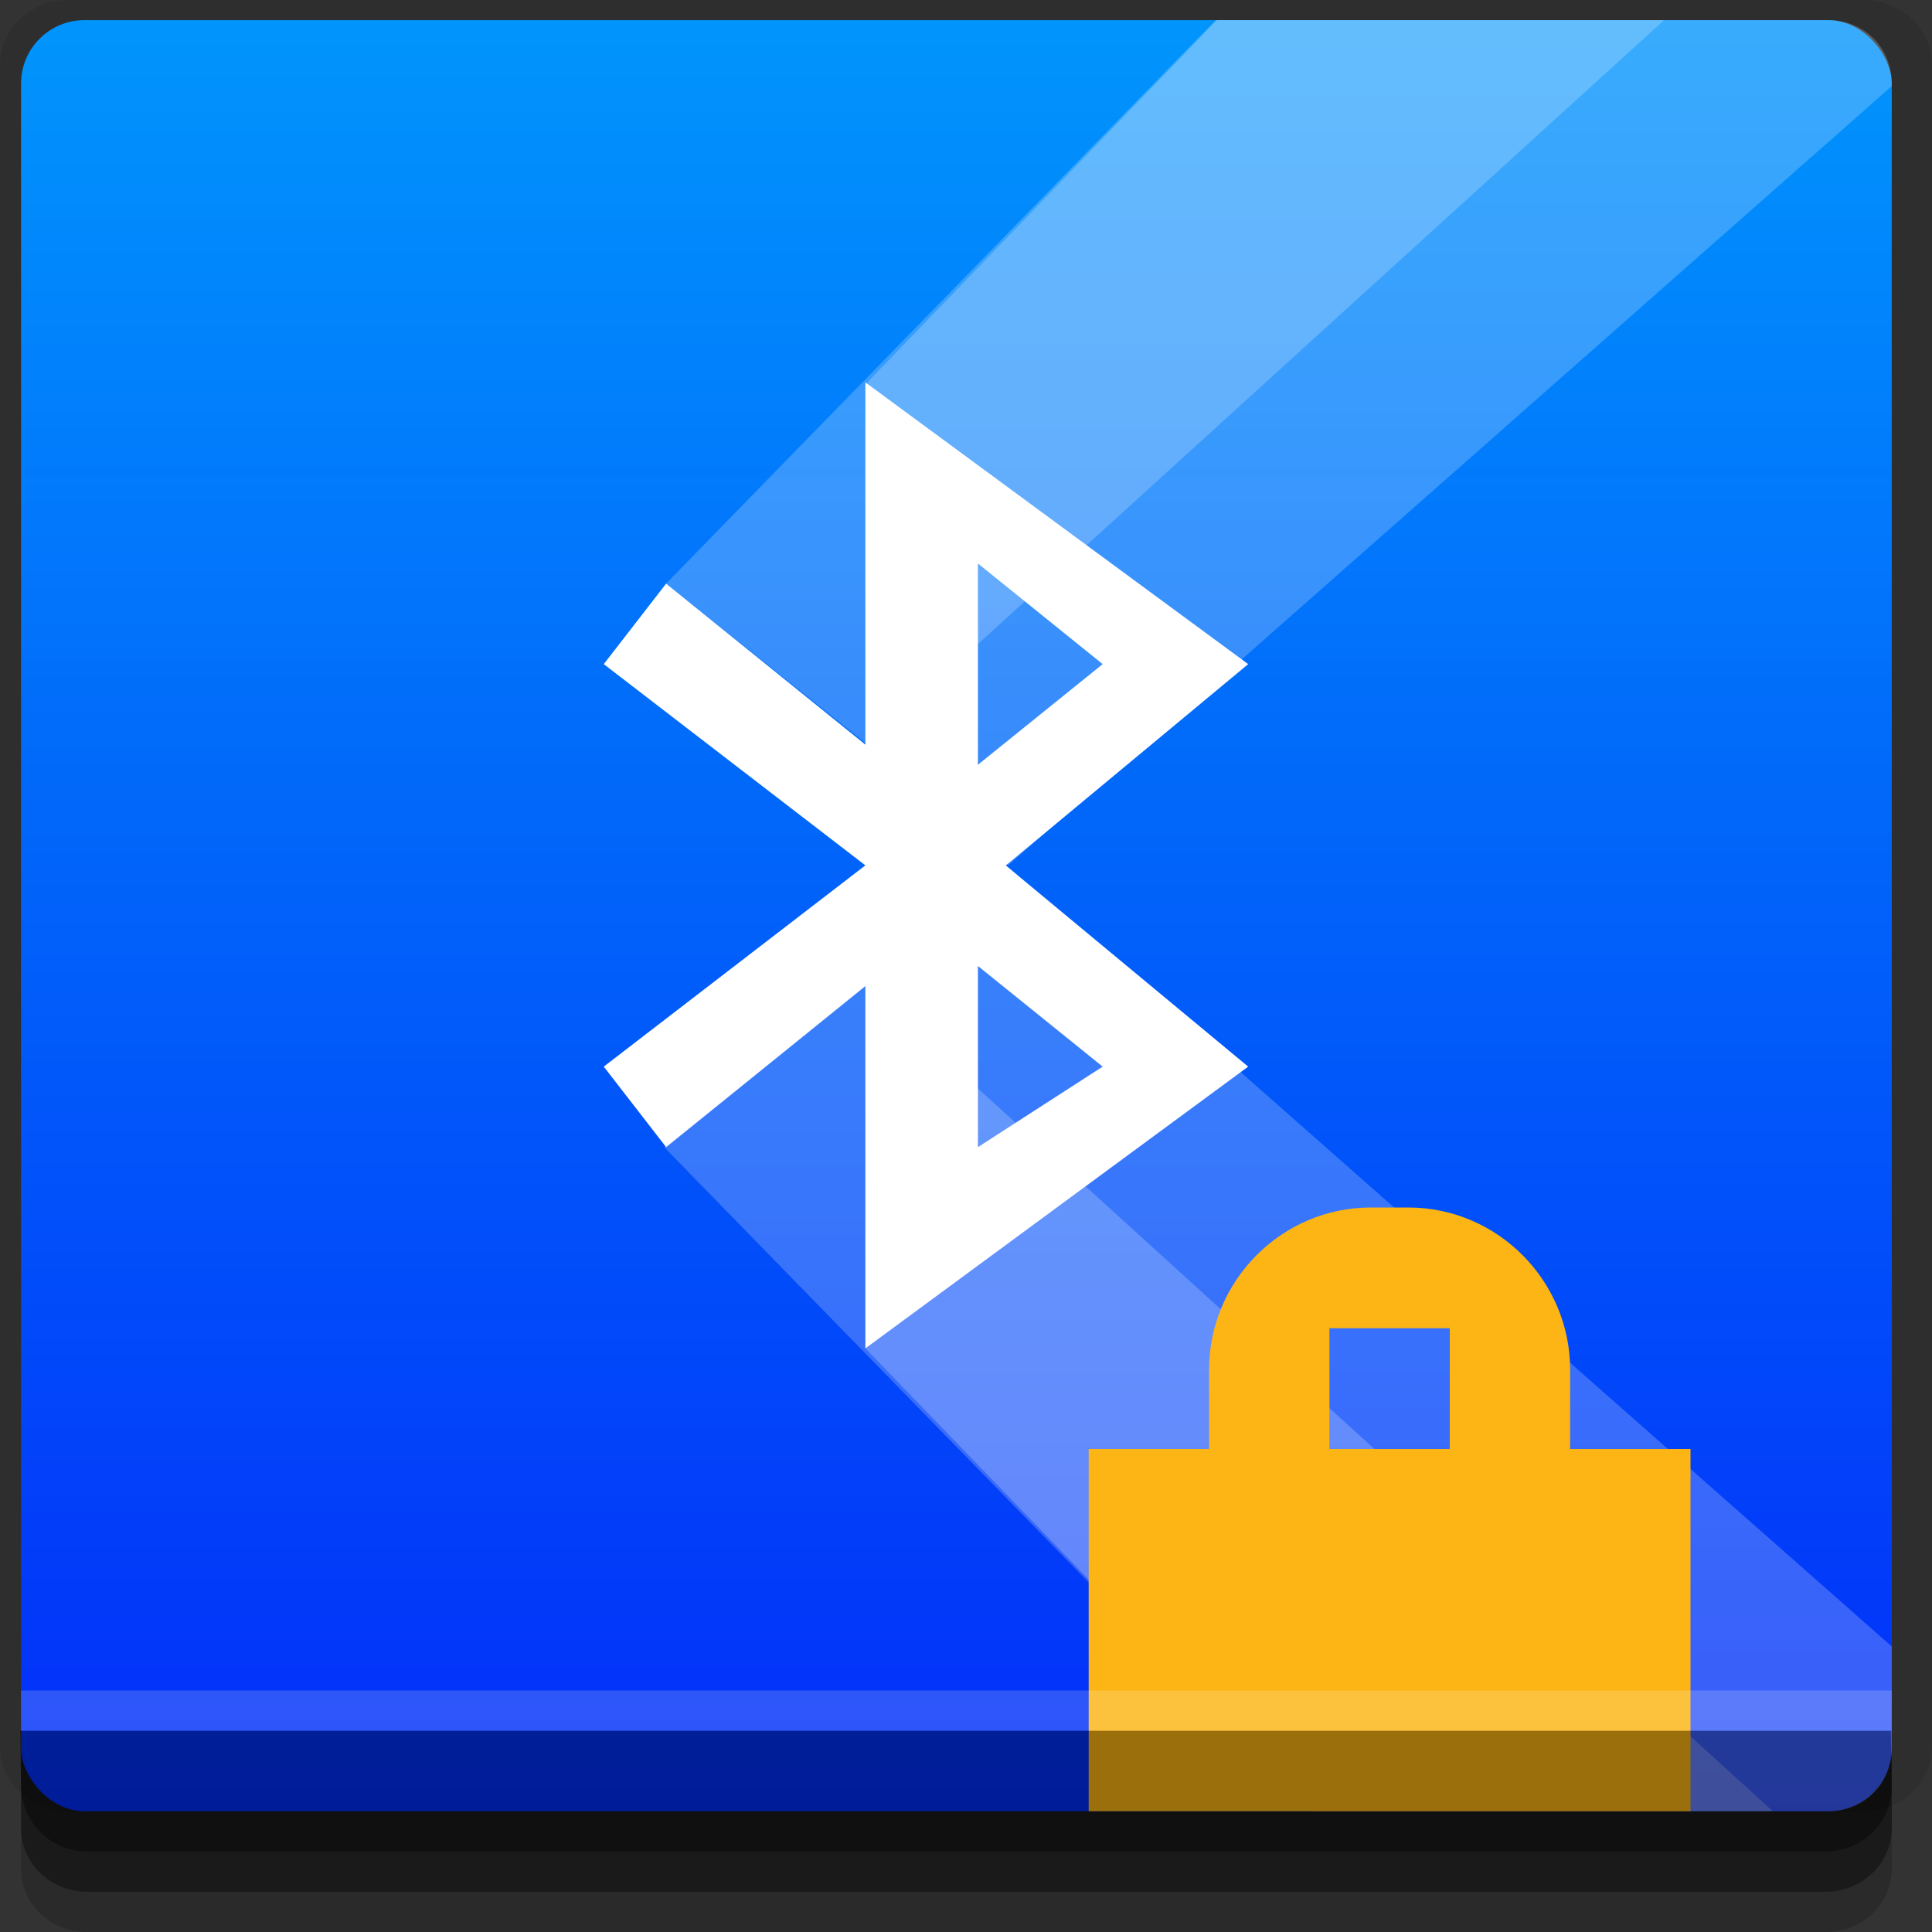 <?xml version="1.0" encoding="UTF-8" standalone="no"?>
<!-- Created with Inkscape (http://www.inkscape.org/) -->

<svg
   xmlns:dc="http://purl.org/dc/elements/1.1/"
   xmlns:cc="http://creativecommons.org/ns#"
   xmlns:rdf="http://www.w3.org/1999/02/22-rdf-syntax-ns#"
   xmlns:svg="http://www.w3.org/2000/svg"
   xmlns="http://www.w3.org/2000/svg"
   xmlns:xlink="http://www.w3.org/1999/xlink"
   xmlns:sodipodi="http://sodipodi.sourceforge.net/DTD/sodipodi-0.dtd"
   xmlns:inkscape="http://www.inkscape.org/namespaces/inkscape"
   width="96"
   height="96"
   id="svg2"
   version="1.1"
   inkscape:version="0.48.4 r9939"
   sodipodi:docname="blueman-paired.svg">
  <rect width="100%" height="100%" fill="#333333" stroke="none"/>
  <defs
     id="defs4">
    <linearGradient
       id="linearGradient3771">
      <stop
         style="stop-color:#022cf9;stop-opacity:1;"
         offset="0"
         id="stop3773" />
      <stop
         style="stop-color:#0096ff;stop-opacity:0.985;"
         offset="1"
         id="stop3775" />
    </linearGradient>
    <linearGradient
       inkscape:collect="always"
       xlink:href="#linearGradient3771"
       id="linearGradient3777"
       x1="45"
       y1="1047.362"
       x2="45"
       y2="957.362"
       gradientUnits="userSpaceOnUse" />
  </defs>
  <sodipodi:namedview
     id="base"
     pagecolor="#ffffff"
     bordercolor="#666666"
     borderopacity="1.0"
     inkscape:pageopacity="0.0"
     inkscape:pageshadow="2"
     inkscape:zoom="5.9062452"
     inkscape:cx="47.830688"
     inkscape:cy="48.000019"
     inkscape:document-units="px"
     inkscape:current-layer="layer1"
     showgrid="true"
     inkscape:snap-page="true"
     inkscape:snap-global="true"
     inkscape:snap-center="true"
     inkscape:snap-object-midpoints="false"
     showguides="true"
     inkscape:guide-bbox="true"
     inkscape:snap-bbox="true"
     inkscape:object-paths="true"
     inkscape:object-nodes="true"
     inkscape:window-width="1305"
     inkscape:window-height="744"
     inkscape:window-x="61"
     inkscape:window-y="24"
     inkscape:window-maximized="1"
     inkscape:snap-midpoints="false"
     inkscape:snap-grids="true"
     inkscape:snap-to-guides="false"
     inkscape:snap-nodes="false">
    <inkscape:grid
       type="xygrid"
       id="grid3002"
       empspacing="5"
       visible="true"
       enabled="true"
       snapvisiblegridlinesonly="true" />
  </sodipodi:namedview>
  <g
     inkscape:label="Layer 1"
     inkscape:groupmode="layer"
     id="layer1"
     transform="translate(0,-956.362)">
    <rect
       style="fill:#ffffff;fill-opacity:0;fill-rule:nonzero;stroke:none"
       id="rect3775"
       width="96"
       height="96"
       x="0"
       y="956.362"
       ry="0" />
    <path
       style="fill:#000000;fill-opacity:0.096;fill-rule:nonzero;stroke:none"
       d="M 3.409,956.362 C 1.526,956.362 0,957.793 0,959.558 l 0,83.608 c 0,1.766 1.526,3.196 3.409,3.196 l 89.182,0 c 1.883,0 3.409,-1.43 3.409,-3.196 l 0,-83.608 c 0,-1.766 -1.526,-3.196 -3.409,-3.196 z"
       id="rect3772"
       inkscape:connector-curvature="0"
       sodipodi:nodetypes="sssssssss" />
    <path
       style="fill:#000000;fill-opacity:0.187;fill-rule:nonzero;stroke:none"
       d="m 1.046,1041.806 0,7.422 c 0,1.739 1.462,3.134 3.285,3.134 l 86.384,0 c 1.823,0 3.285,-1.394 3.285,-3.134 l 0,-7.422 -92.954,0 z"
       id="rect3785"
       inkscape:connector-curvature="0" />
    <path
       style="fill:#000000;fill-opacity:0.384;fill-rule:nonzero;stroke:none"
       d="m 1.046,1041.806 0,5.381 c 0,1.762 1.462,3.175 3.285,3.175 l 86.384,0 c 1.823,0 3.285,-1.413 3.285,-3.175 l 0,-5.381 -92.954,0 z"
       id="rect3783"
       inkscape:connector-curvature="0" />
    <rect
       style="fill:url(#linearGradient3777);fill-opacity:1;fill-rule:nonzero;stroke:none"
       id="rect2985"
       width="92.954"
       height="89"
       x="1.046"
       y="957.362"
       ry="3.151" />
    <path
       inkscape:connector-curvature="0"
       id="path2311"
       d="m 43,975.362 0,18 -9.901,-8 -3.099,4 13,10 -13,10 3.099,4 9.901,-8 0,18 19.021,-14 -12.043,-9.995 12.043,-10.005 z m 5.593,9 6.198,5 -6.198,5 z m 0,20 6.198,5 -6.198,4 z"
       style="fill:#ffffff;fill-opacity:1;fill-rule:evenodd;stroke:none;display:inline"
       sodipodi:nodetypes="ccccccccccccccccccccc" />
    <path
       style="fill:#ffffff;fill-opacity:0.215;fill-rule:nonzero;stroke:none"
       d="m 65.219,1046.362 25.625,0 c 0.873,0 1.68,-0.336 2.25,-0.906 0.57,-0.57 0.906,-1.378 0.906,-2.25 l 0,-5.032 L 50,999.362 l -7,24 z"
       id="rect3776"
       inkscape:connector-curvature="0"
       sodipodi:nodetypes="cssscccc" />
    <path
       style="fill:#ffffff;fill-opacity:0.215;fill-rule:nonzero;stroke:none"
       d="m 65.187,1046.362 22.906,0 L 43,1005.362 l -10,8 32.187,33 z"
       id="path3779"
       inkscape:connector-curvature="0" />
    <path
       style="fill:#ffffff;fill-opacity:0.215;fill-rule:nonzero;stroke:none"
       d="m 94,960.643 0,-0.126 c 0,-0.873 -0.337,-1.681 -0.906,-2.25 -0.57,-0.57 -1.377,-0.906 -2.25,-0.906 l -30.375,0 -17.375,18 7,24 43.906,-38.719 z"
       id="path3810"
       inkscape:connector-curvature="0" />
    <path
       style="fill:#ffffff;fill-opacity:0.215;fill-rule:nonzero;stroke:none"
       d="m 82.688,957.362 -22.281,0 -27.312,28 10,8 39.594,-36 z"
       id="path3805"
       inkscape:connector-curvature="0" />
    <path
       style="fill:#fcb514;fill-opacity:1;fill-rule:evenodd;stroke:none"
       d="m 68.114,1016.362 c -4.418,0 -8.037,3.631 -8.037,8.062 l 0,3.938 -5.981,0 0,17.999 29.904,0 0,-17.999 -5.981,0 0,-3.938 c 0,-4.432 -3.619,-8.062 -8.037,-8.062 z m -2.056,5.999 5.981,0 0,6.001 -5.981,0 z"
       id="rect2996"
       inkscape:connector-curvature="0"
       sodipodi:nodetypes="ssccccccsssccccc" />
    <path
       style="fill:#000000;fill-opacity:0.384;fill-rule:nonzero;stroke:none"
       d="m 1,1042.362 0.046,2.746 c 0.03,1.805 1.462,3.254 3.285,3.254 l 86.384,0 c 1.823,0 3.285,-1.448 3.285,-3.254 l -0.046,-2.746 z"
       id="rect3781"
       inkscape:connector-curvature="0"
       sodipodi:nodetypes="csssscc" />
    <rect
       style="fill:#ffffff;fill-opacity:0.174;fill-rule:nonzero;stroke:none"
       id="rect3770"
       width="92.954"
       height="2"
       x="1.046"
       y="1040.362" />
  </g>
</svg>

